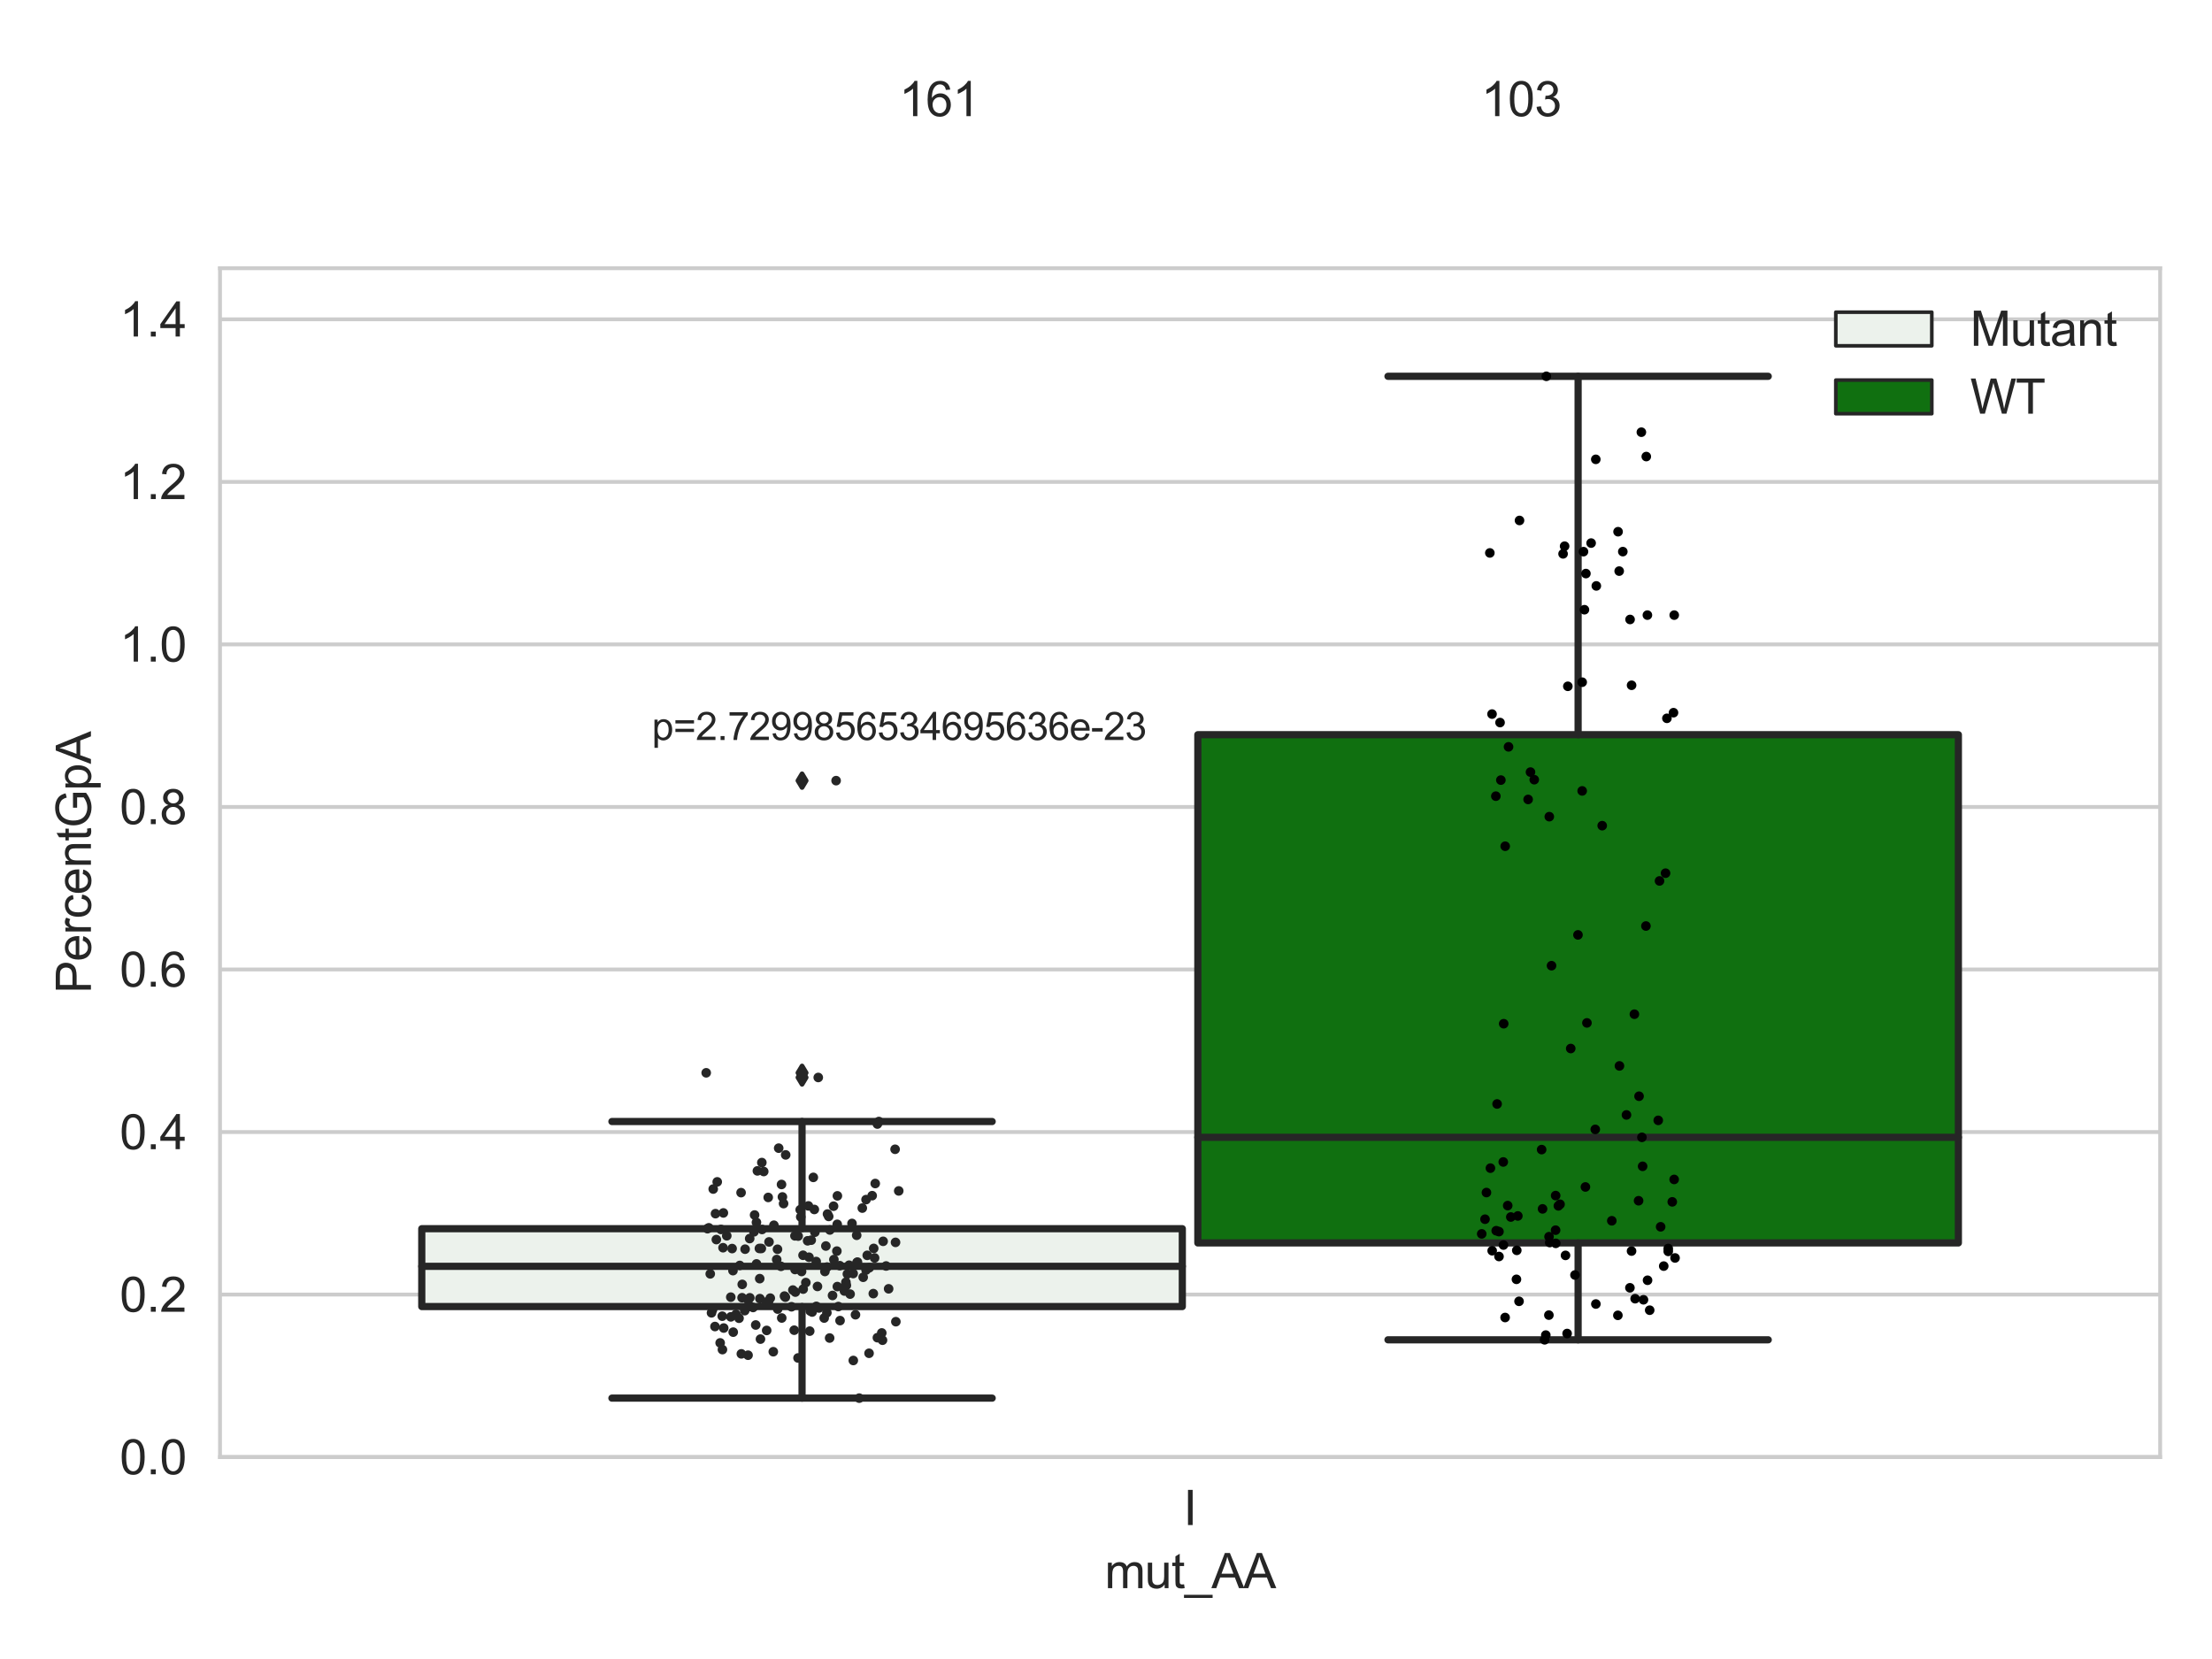 <?xml version="1.0" encoding="utf-8" standalone="no"?>
<!DOCTYPE svg PUBLIC "-//W3C//DTD SVG 1.1//EN"
  "http://www.w3.org/Graphics/SVG/1.1/DTD/svg11.dtd">
<svg xmlns:xlink="http://www.w3.org/1999/xlink" width="460.8pt" height="345.6pt" viewBox="0 0 460.8 345.6" xmlns="http://www.w3.org/2000/svg" version="1.1">
 <defs>
  <style type="text/css">*{stroke-linejoin: round; stroke-linecap: butt}</style>
 </defs>
 <g id="figure_1">
  <g id="patch_1">
   <path d="M 0 345.6 
L 460.8 345.6 
L 460.8 0 
L 0 0 
z
" style="fill: #ffffff"/>
  </g>
  <g id="axes_1">
   <g id="patch_2">
    <path d="M 45.83 303.539 
L 450 303.539 
L 450 55.877 
L 45.83 55.877 
z
" style="fill: #ffffff"/>
   </g>
   <g id="matplotlib.axis_1">
    <g id="xtick_1">
     <g id="text_1">
      <!-- I -->
      <g style="fill: #262626" transform="translate(246.526 317.697)scale(0.1 -0.1)">
       <defs>
        <path id="ArialMT-49" d="M 597 0 
L 597 4581 
L 1203 4581 
L 1203 0 
L 597 0 
z
" transform="scale(0.016)"/>
       </defs>
       <use xlink:href="#ArialMT-49"/>
      </g>
     </g>
    </g>
    <g id="text_2">
     <!-- mut_AA -->
     <g style="fill: #262626" transform="translate(230.13 330.842)scale(0.1 -0.1)">
      <defs>
       <path id="ArialMT-6d" d="M 422 0 
L 422 3319 
L 925 3319 
L 925 2853 
Q 1081 3097 1340 3245 
Q 1600 3394 1931 3394 
Q 2300 3394 2536 3241 
Q 2772 3088 2869 2813 
Q 3263 3394 3894 3394 
Q 4388 3394 4653 3120 
Q 4919 2847 4919 2278 
L 4919 0 
L 4359 0 
L 4359 2091 
Q 4359 2428 4304 2576 
Q 4250 2725 4106 2815 
Q 3963 2906 3769 2906 
Q 3419 2906 3187 2673 
Q 2956 2441 2956 1928 
L 2956 0 
L 2394 0 
L 2394 2156 
Q 2394 2531 2256 2718 
Q 2119 2906 1806 2906 
Q 1569 2906 1367 2781 
Q 1166 2656 1075 2415 
Q 984 2175 984 1722 
L 984 0 
L 422 0 
z
" transform="scale(0.016)"/>
       <path id="ArialMT-75" d="M 2597 0 
L 2597 488 
Q 2209 -75 1544 -75 
Q 1250 -75 995 37 
Q 741 150 617 320 
Q 494 491 444 738 
Q 409 903 409 1263 
L 409 3319 
L 972 3319 
L 972 1478 
Q 972 1038 1006 884 
Q 1059 663 1231 536 
Q 1403 409 1656 409 
Q 1909 409 2131 539 
Q 2353 669 2445 892 
Q 2538 1116 2538 1541 
L 2538 3319 
L 3100 3319 
L 3100 0 
L 2597 0 
z
" transform="scale(0.016)"/>
       <path id="ArialMT-74" d="M 1650 503 
L 1731 6 
Q 1494 -44 1306 -44 
Q 1000 -44 831 53 
Q 663 150 594 308 
Q 525 466 525 972 
L 525 2881 
L 113 2881 
L 113 3319 
L 525 3319 
L 525 4141 
L 1084 4478 
L 1084 3319 
L 1650 3319 
L 1650 2881 
L 1084 2881 
L 1084 941 
Q 1084 700 1114 631 
Q 1144 563 1211 522 
Q 1278 481 1403 481 
Q 1497 481 1650 503 
z
" transform="scale(0.016)"/>
       <path id="ArialMT-5f" d="M -97 -1272 
L -97 -866 
L 3631 -866 
L 3631 -1272 
L -97 -1272 
z
" transform="scale(0.016)"/>
       <path id="ArialMT-41" d="M -9 0 
L 1750 4581 
L 2403 4581 
L 4278 0 
L 3588 0 
L 3053 1388 
L 1138 1388 
L 634 0 
L -9 0 
z
M 1313 1881 
L 2866 1881 
L 2388 3150 
Q 2169 3728 2063 4100 
Q 1975 3659 1816 3225 
L 1313 1881 
z
" transform="scale(0.016)"/>
      </defs>
      <use xlink:href="#ArialMT-6d"/>
      <use xlink:href="#ArialMT-75" x="83.301"/>
      <use xlink:href="#ArialMT-74" x="138.916"/>
      <use xlink:href="#ArialMT-5f" x="166.699"/>
      <use xlink:href="#ArialMT-41" x="222.314"/>
      <use xlink:href="#ArialMT-41" x="289.014"/>
     </g>
    </g>
   </g>
   <g id="matplotlib.axis_2">
    <g id="ytick_1">
     <g id="line2d_1">
      <path d="M 45.83 303.539 
L 450 303.539 
" clip-path="url(#p3050d15da9)" style="fill: none; stroke: #cccccc; stroke-width: 0.8; stroke-linecap: round"/>
     </g>
     <g id="text_3">
      <!-- 0.0 -->
      <g style="fill: #262626" transform="translate(24.93 307.118)scale(0.1 -0.1)">
       <defs>
        <path id="ArialMT-30" d="M 266 2259 
Q 266 3072 433 3567 
Q 600 4063 929 4331 
Q 1259 4600 1759 4600 
Q 2128 4600 2406 4451 
Q 2684 4303 2865 4023 
Q 3047 3744 3150 3342 
Q 3253 2941 3253 2259 
Q 3253 1453 3087 958 
Q 2922 463 2592 192 
Q 2263 -78 1759 -78 
Q 1097 -78 719 397 
Q 266 969 266 2259 
z
M 844 2259 
Q 844 1131 1108 757 
Q 1372 384 1759 384 
Q 2147 384 2411 759 
Q 2675 1134 2675 2259 
Q 2675 3391 2411 3762 
Q 2147 4134 1753 4134 
Q 1366 4134 1134 3806 
Q 844 3388 844 2259 
z
" transform="scale(0.016)"/>
        <path id="ArialMT-2e" d="M 581 0 
L 581 641 
L 1222 641 
L 1222 0 
L 581 0 
z
" transform="scale(0.016)"/>
       </defs>
       <use xlink:href="#ArialMT-30"/>
       <use xlink:href="#ArialMT-2e" x="55.615"/>
       <use xlink:href="#ArialMT-30" x="83.398"/>
      </g>
     </g>
    </g>
    <g id="ytick_2">
     <g id="line2d_2">
      <path d="M 45.83 269.68 
L 450 269.68 
" clip-path="url(#p3050d15da9)" style="fill: none; stroke: #cccccc; stroke-width: 0.8; stroke-linecap: round"/>
     </g>
     <g id="text_4">
      <!-- 0.2 -->
      <g style="fill: #262626" transform="translate(24.93 273.259)scale(0.1 -0.1)">
       <defs>
        <path id="ArialMT-32" d="M 3222 541 
L 3222 0 
L 194 0 
Q 188 203 259 391 
Q 375 700 629 1000 
Q 884 1300 1366 1694 
Q 2113 2306 2375 2664 
Q 2638 3022 2638 3341 
Q 2638 3675 2398 3904 
Q 2159 4134 1775 4134 
Q 1369 4134 1125 3890 
Q 881 3647 878 3216 
L 300 3275 
Q 359 3922 746 4261 
Q 1134 4600 1788 4600 
Q 2447 4600 2831 4234 
Q 3216 3869 3216 3328 
Q 3216 3053 3103 2787 
Q 2991 2522 2730 2228 
Q 2469 1934 1863 1422 
Q 1356 997 1212 845 
Q 1069 694 975 541 
L 3222 541 
z
" transform="scale(0.016)"/>
       </defs>
       <use xlink:href="#ArialMT-30"/>
       <use xlink:href="#ArialMT-2e" x="55.615"/>
       <use xlink:href="#ArialMT-32" x="83.398"/>
      </g>
     </g>
    </g>
    <g id="ytick_3">
     <g id="line2d_3">
      <path d="M 45.83 235.82 
L 450 235.82 
" clip-path="url(#p3050d15da9)" style="fill: none; stroke: #cccccc; stroke-width: 0.8; stroke-linecap: round"/>
     </g>
     <g id="text_5">
      <!-- 0.4 -->
      <g style="fill: #262626" transform="translate(24.93 239.399)scale(0.1 -0.1)">
       <defs>
        <path id="ArialMT-34" d="M 2069 0 
L 2069 1097 
L 81 1097 
L 81 1613 
L 2172 4581 
L 2631 4581 
L 2631 1613 
L 3250 1613 
L 3250 1097 
L 2631 1097 
L 2631 0 
L 2069 0 
z
M 2069 1613 
L 2069 3678 
L 634 1613 
L 2069 1613 
z
" transform="scale(0.016)"/>
       </defs>
       <use xlink:href="#ArialMT-30"/>
       <use xlink:href="#ArialMT-2e" x="55.615"/>
       <use xlink:href="#ArialMT-34" x="83.398"/>
      </g>
     </g>
    </g>
    <g id="ytick_4">
     <g id="line2d_4">
      <path d="M 45.83 201.961 
L 450 201.961 
" clip-path="url(#p3050d15da9)" style="fill: none; stroke: #cccccc; stroke-width: 0.8; stroke-linecap: round"/>
     </g>
     <g id="text_6">
      <!-- 0.6 -->
      <g style="fill: #262626" transform="translate(24.93 205.54)scale(0.1 -0.1)">
       <defs>
        <path id="ArialMT-36" d="M 3184 3459 
L 2625 3416 
Q 2550 3747 2413 3897 
Q 2184 4138 1850 4138 
Q 1581 4138 1378 3988 
Q 1113 3794 959 3422 
Q 806 3050 800 2363 
Q 1003 2672 1297 2822 
Q 1591 2972 1913 2972 
Q 2475 2972 2870 2558 
Q 3266 2144 3266 1488 
Q 3266 1056 3080 686 
Q 2894 316 2569 119 
Q 2244 -78 1831 -78 
Q 1128 -78 684 439 
Q 241 956 241 2144 
Q 241 3472 731 4075 
Q 1159 4600 1884 4600 
Q 2425 4600 2770 4297 
Q 3116 3994 3184 3459 
z
M 888 1484 
Q 888 1194 1011 928 
Q 1134 663 1356 523 
Q 1578 384 1822 384 
Q 2178 384 2434 671 
Q 2691 959 2691 1453 
Q 2691 1928 2437 2201 
Q 2184 2475 1800 2475 
Q 1419 2475 1153 2201 
Q 888 1928 888 1484 
z
" transform="scale(0.016)"/>
       </defs>
       <use xlink:href="#ArialMT-30"/>
       <use xlink:href="#ArialMT-2e" x="55.615"/>
       <use xlink:href="#ArialMT-36" x="83.398"/>
      </g>
     </g>
    </g>
    <g id="ytick_5">
     <g id="line2d_5">
      <path d="M 45.83 168.102 
L 450 168.102 
" clip-path="url(#p3050d15da9)" style="fill: none; stroke: #cccccc; stroke-width: 0.8; stroke-linecap: round"/>
     </g>
     <g id="text_7">
      <!-- 0.8 -->
      <g style="fill: #262626" transform="translate(24.93 171.681)scale(0.1 -0.1)">
       <defs>
        <path id="ArialMT-38" d="M 1131 2484 
Q 781 2613 612 2850 
Q 444 3088 444 3419 
Q 444 3919 803 4259 
Q 1163 4600 1759 4600 
Q 2359 4600 2725 4251 
Q 3091 3903 3091 3403 
Q 3091 3084 2923 2848 
Q 2756 2613 2416 2484 
Q 2838 2347 3058 2040 
Q 3278 1734 3278 1309 
Q 3278 722 2862 322 
Q 2447 -78 1769 -78 
Q 1091 -78 675 323 
Q 259 725 259 1325 
Q 259 1772 486 2073 
Q 713 2375 1131 2484 
z
M 1019 3438 
Q 1019 3113 1228 2906 
Q 1438 2700 1772 2700 
Q 2097 2700 2305 2904 
Q 2513 3109 2513 3406 
Q 2513 3716 2298 3927 
Q 2084 4138 1766 4138 
Q 1444 4138 1231 3931 
Q 1019 3725 1019 3438 
z
M 838 1322 
Q 838 1081 952 856 
Q 1066 631 1291 507 
Q 1516 384 1775 384 
Q 2178 384 2440 643 
Q 2703 903 2703 1303 
Q 2703 1709 2433 1975 
Q 2163 2241 1756 2241 
Q 1359 2241 1098 1978 
Q 838 1716 838 1322 
z
" transform="scale(0.016)"/>
       </defs>
       <use xlink:href="#ArialMT-30"/>
       <use xlink:href="#ArialMT-2e" x="55.615"/>
       <use xlink:href="#ArialMT-38" x="83.398"/>
      </g>
     </g>
    </g>
    <g id="ytick_6">
     <g id="line2d_6">
      <path d="M 45.83 134.243 
L 450 134.243 
" clip-path="url(#p3050d15da9)" style="fill: none; stroke: #cccccc; stroke-width: 0.8; stroke-linecap: round"/>
     </g>
     <g id="text_8">
      <!-- 1.0 -->
      <g style="fill: #262626" transform="translate(24.93 137.822)scale(0.1 -0.1)">
       <defs>
        <path id="ArialMT-31" d="M 2384 0 
L 1822 0 
L 1822 3584 
Q 1619 3391 1289 3197 
Q 959 3003 697 2906 
L 697 3450 
Q 1169 3672 1522 3987 
Q 1875 4303 2022 4600 
L 2384 4600 
L 2384 0 
z
" transform="scale(0.016)"/>
       </defs>
       <use xlink:href="#ArialMT-31"/>
       <use xlink:href="#ArialMT-2e" x="55.615"/>
       <use xlink:href="#ArialMT-30" x="83.398"/>
      </g>
     </g>
    </g>
    <g id="ytick_7">
     <g id="line2d_7">
      <path d="M 45.83 100.384 
L 450 100.384 
" clip-path="url(#p3050d15da9)" style="fill: none; stroke: #cccccc; stroke-width: 0.8; stroke-linecap: round"/>
     </g>
     <g id="text_9">
      <!-- 1.2 -->
      <g style="fill: #262626" transform="translate(24.93 103.963)scale(0.1 -0.1)">
       <use xlink:href="#ArialMT-31"/>
       <use xlink:href="#ArialMT-2e" x="55.615"/>
       <use xlink:href="#ArialMT-32" x="83.398"/>
      </g>
     </g>
    </g>
    <g id="ytick_8">
     <g id="line2d_8">
      <path d="M 45.83 66.525 
L 450 66.525 
" clip-path="url(#p3050d15da9)" style="fill: none; stroke: #cccccc; stroke-width: 0.8; stroke-linecap: round"/>
     </g>
     <g id="text_10">
      <!-- 1.4 -->
      <g style="fill: #262626" transform="translate(24.93 70.104)scale(0.1 -0.1)">
       <use xlink:href="#ArialMT-31"/>
       <use xlink:href="#ArialMT-2e" x="55.615"/>
       <use xlink:href="#ArialMT-34" x="83.398"/>
      </g>
     </g>
    </g>
    <g id="text_11">
     <!-- PercentGpA -->
     <g style="fill: #262626" transform="translate(18.942 206.943)rotate(-90)scale(0.1 -0.1)">
      <defs>
       <path id="ArialMT-50" d="M 494 0 
L 494 4581 
L 2222 4581 
Q 2678 4581 2919 4538 
Q 3256 4481 3484 4323 
Q 3713 4166 3852 3881 
Q 3991 3597 3991 3256 
Q 3991 2672 3619 2267 
Q 3247 1863 2275 1863 
L 1100 1863 
L 1100 0 
L 494 0 
z
M 1100 2403 
L 2284 2403 
Q 2872 2403 3119 2622 
Q 3366 2841 3366 3238 
Q 3366 3525 3220 3729 
Q 3075 3934 2838 4000 
Q 2684 4041 2272 4041 
L 1100 4041 
L 1100 2403 
z
" transform="scale(0.016)"/>
       <path id="ArialMT-65" d="M 2694 1069 
L 3275 997 
Q 3138 488 2766 206 
Q 2394 -75 1816 -75 
Q 1088 -75 661 373 
Q 234 822 234 1631 
Q 234 2469 665 2931 
Q 1097 3394 1784 3394 
Q 2450 3394 2872 2941 
Q 3294 2488 3294 1666 
Q 3294 1616 3291 1516 
L 816 1516 
Q 847 969 1125 678 
Q 1403 388 1819 388 
Q 2128 388 2347 550 
Q 2566 713 2694 1069 
z
M 847 1978 
L 2700 1978 
Q 2663 2397 2488 2606 
Q 2219 2931 1791 2931 
Q 1403 2931 1139 2672 
Q 875 2413 847 1978 
z
" transform="scale(0.016)"/>
       <path id="ArialMT-72" d="M 416 0 
L 416 3319 
L 922 3319 
L 922 2816 
Q 1116 3169 1280 3281 
Q 1444 3394 1641 3394 
Q 1925 3394 2219 3213 
L 2025 2691 
Q 1819 2813 1613 2813 
Q 1428 2813 1281 2702 
Q 1134 2591 1072 2394 
Q 978 2094 978 1738 
L 978 0 
L 416 0 
z
" transform="scale(0.016)"/>
       <path id="ArialMT-63" d="M 2588 1216 
L 3141 1144 
Q 3050 572 2676 248 
Q 2303 -75 1759 -75 
Q 1078 -75 664 370 
Q 250 816 250 1647 
Q 250 2184 428 2587 
Q 606 2991 970 3192 
Q 1334 3394 1763 3394 
Q 2303 3394 2647 3120 
Q 2991 2847 3088 2344 
L 2541 2259 
Q 2463 2594 2264 2762 
Q 2066 2931 1784 2931 
Q 1359 2931 1093 2626 
Q 828 2322 828 1663 
Q 828 994 1084 691 
Q 1341 388 1753 388 
Q 2084 388 2306 591 
Q 2528 794 2588 1216 
z
" transform="scale(0.016)"/>
       <path id="ArialMT-6e" d="M 422 0 
L 422 3319 
L 928 3319 
L 928 2847 
Q 1294 3394 1984 3394 
Q 2284 3394 2536 3286 
Q 2788 3178 2913 3003 
Q 3038 2828 3088 2588 
Q 3119 2431 3119 2041 
L 3119 0 
L 2556 0 
L 2556 2019 
Q 2556 2363 2490 2533 
Q 2425 2703 2258 2804 
Q 2091 2906 1866 2906 
Q 1506 2906 1245 2678 
Q 984 2450 984 1813 
L 984 0 
L 422 0 
z
" transform="scale(0.016)"/>
       <path id="ArialMT-47" d="M 2638 1797 
L 2638 2334 
L 4578 2338 
L 4578 638 
Q 4131 281 3656 101 
Q 3181 -78 2681 -78 
Q 2006 -78 1454 211 
Q 903 500 622 1047 
Q 341 1594 341 2269 
Q 341 2938 620 3517 
Q 900 4097 1425 4378 
Q 1950 4659 2634 4659 
Q 3131 4659 3532 4498 
Q 3934 4338 4162 4050 
Q 4391 3763 4509 3300 
L 3963 3150 
Q 3859 3500 3706 3700 
Q 3553 3900 3268 4020 
Q 2984 4141 2638 4141 
Q 2222 4141 1919 4014 
Q 1616 3888 1430 3681 
Q 1244 3475 1141 3228 
Q 966 2803 966 2306 
Q 966 1694 1177 1281 
Q 1388 869 1791 669 
Q 2194 469 2647 469 
Q 3041 469 3416 620 
Q 3791 772 3984 944 
L 3984 1797 
L 2638 1797 
z
" transform="scale(0.016)"/>
       <path id="ArialMT-70" d="M 422 -1272 
L 422 3319 
L 934 3319 
L 934 2888 
Q 1116 3141 1344 3267 
Q 1572 3394 1897 3394 
Q 2322 3394 2647 3175 
Q 2972 2956 3137 2557 
Q 3303 2159 3303 1684 
Q 3303 1175 3120 767 
Q 2938 359 2589 142 
Q 2241 -75 1856 -75 
Q 1575 -75 1351 44 
Q 1128 163 984 344 
L 984 -1272 
L 422 -1272 
z
M 931 1641 
Q 931 1000 1190 694 
Q 1450 388 1819 388 
Q 2194 388 2461 705 
Q 2728 1022 2728 1688 
Q 2728 2322 2467 2637 
Q 2206 2953 1844 2953 
Q 1484 2953 1207 2617 
Q 931 2281 931 1641 
z
" transform="scale(0.016)"/>
      </defs>
      <use xlink:href="#ArialMT-50"/>
      <use xlink:href="#ArialMT-65" x="66.699"/>
      <use xlink:href="#ArialMT-72" x="122.314"/>
      <use xlink:href="#ArialMT-63" x="155.615"/>
      <use xlink:href="#ArialMT-65" x="205.615"/>
      <use xlink:href="#ArialMT-6e" x="261.23"/>
      <use xlink:href="#ArialMT-74" x="316.846"/>
      <use xlink:href="#ArialMT-47" x="344.629"/>
      <use xlink:href="#ArialMT-70" x="422.412"/>
      <use xlink:href="#ArialMT-41" x="478.027"/>
     </g>
    </g>
   </g>
   <g id="patch_3">
    <path d="M 87.864 272.181 
L 246.298 272.181 
L 246.298 255.96 
L 87.864 255.96 
L 87.864 272.181 
z
" clip-path="url(#p3050d15da9)" style="fill: #ecf2ec; stroke: #262626; stroke-width: 1.5; stroke-linejoin: miter"/>
   </g>
   <g id="patch_4">
    <path d="M 249.532 258.926 
L 407.966 258.926 
L 407.966 153.051 
L 249.532 153.051 
L 249.532 258.926 
z
" clip-path="url(#p3050d15da9)" style="fill: #107010; stroke: #262626; stroke-width: 1.5; stroke-linejoin: miter"/>
   </g>
   <g id="patch_5">
    <path d="M 247.915 303.539 
L 247.915 303.539 
L 247.915 303.539 
L 247.915 303.539 
z
" clip-path="url(#p3050d15da9)" style="fill: #ecf2ec; stroke: #262626; stroke-width: 0.75; stroke-linejoin: miter"/>
   </g>
   <g id="patch_6">
    <path d="M 247.915 303.539 
L 247.915 303.539 
L 247.915 303.539 
L 247.915 303.539 
z
" clip-path="url(#p3050d15da9)" style="fill: #107010; stroke: #262626; stroke-width: 0.75; stroke-linejoin: miter"/>
   </g>
   <g id="PathCollection_1"/>
   <g id="PathCollection_2"/>
   <g id="line2d_9">
    <path d="M 167.081 272.181 
L 167.081 291.255 
" clip-path="url(#p3050d15da9)" style="fill: none; stroke: #262626; stroke-width: 1.5; stroke-linecap: round"/>
   </g>
   <g id="line2d_10">
    <path d="M 167.081 255.96 
L 167.081 233.633 
" clip-path="url(#p3050d15da9)" style="fill: none; stroke: #262626; stroke-width: 1.5; stroke-linecap: round"/>
   </g>
   <g id="line2d_11">
    <path d="M 127.472 291.255 
L 206.69 291.255 
" clip-path="url(#p3050d15da9)" style="fill: none; stroke: #262626; stroke-width: 1.5; stroke-linecap: round"/>
   </g>
   <g id="line2d_12">
    <path d="M 127.472 233.633 
L 206.69 233.633 
" clip-path="url(#p3050d15da9)" style="fill: none; stroke: #262626; stroke-width: 1.5; stroke-linecap: round"/>
   </g>
   <g id="line2d_13">
    <defs>
     <path id="m20e706383b" d="M -0 1.414 
L 0.849 0 
L 0 -1.414 
L -0.849 -0 
z
" style="stroke: #262626; stroke-linejoin: miter"/>
    </defs>
    <g clip-path="url(#p3050d15da9)">
     <use xlink:href="#m20e706383b" x="167.081" y="223.486" style="fill: #262626; stroke: #262626; stroke-linejoin: miter"/>
     <use xlink:href="#m20e706383b" x="167.081" y="224.458" style="fill: #262626; stroke: #262626; stroke-linejoin: miter"/>
     <use xlink:href="#m20e706383b" x="167.081" y="162.623" style="fill: #262626; stroke: #262626; stroke-linejoin: miter"/>
    </g>
   </g>
   <g id="line2d_14">
    <path d="M 328.749 258.926 
L 328.749 279.105 
" clip-path="url(#p3050d15da9)" style="fill: none; stroke: #262626; stroke-width: 1.5; stroke-linecap: round"/>
   </g>
   <g id="line2d_15">
    <path d="M 328.749 153.051 
L 328.749 78.391 
" clip-path="url(#p3050d15da9)" style="fill: none; stroke: #262626; stroke-width: 1.5; stroke-linecap: round"/>
   </g>
   <g id="line2d_16">
    <path d="M 289.14 279.105 
L 368.358 279.105 
" clip-path="url(#p3050d15da9)" style="fill: none; stroke: #262626; stroke-width: 1.5; stroke-linecap: round"/>
   </g>
   <g id="line2d_17">
    <path d="M 289.14 78.391 
L 368.358 78.391 
" clip-path="url(#p3050d15da9)" style="fill: none; stroke: #262626; stroke-width: 1.5; stroke-linecap: round"/>
   </g>
   <g id="line2d_18"/>
   <g id="line2d_19">
    <path d="M 87.864 263.801 
L 246.298 263.801 
" clip-path="url(#p3050d15da9)" style="fill: none; stroke: #262626; stroke-width: 1.5; stroke-linecap: round"/>
   </g>
   <g id="line2d_20">
    <path d="M 249.532 236.927 
L 407.966 236.927 
" clip-path="url(#p3050d15da9)" style="fill: none; stroke: #262626; stroke-width: 1.5; stroke-linecap: round"/>
   </g>
   <g id="patch_7">
    <path d="M 45.83 303.539 
L 45.83 55.877 
" style="fill: none; stroke: #cccccc; stroke-width: 0.8; stroke-linejoin: miter; stroke-linecap: square"/>
   </g>
   <g id="patch_8">
    <path d="M 450 303.539 
L 450 55.877 
" style="fill: none; stroke: #cccccc; stroke-width: 0.8; stroke-linejoin: miter; stroke-linecap: square"/>
   </g>
   <g id="patch_9">
    <path d="M 45.83 303.539 
L 450 303.539 
" style="fill: none; stroke: #cccccc; stroke-width: 0.8; stroke-linejoin: miter; stroke-linecap: square"/>
   </g>
   <g id="patch_10">
    <path d="M 45.83 55.877 
L 450 55.877 
" style="fill: none; stroke: #cccccc; stroke-width: 0.8; stroke-linejoin: miter; stroke-linecap: square"/>
   </g>
   <g id="PathCollection_3">
    <defs>
     <path id="C0_0_40357781dd" d="M 0 1 
C 0.265 1 0.52 0.895 0.707 0.707 
C 0.895 0.52 1 0.265 1 -0 
C 1 -0.265 0.895 -0.52 0.707 -0.707 
C 0.52 -0.895 0.265 -1 0 -1 
C -0.265 -1 -0.52 -0.895 -0.707 -0.707 
C -0.895 -0.52 -1 -0.265 -1 0 
C -1 0.265 -0.895 0.52 -0.707 0.707 
C -0.52 0.895 -0.265 1 0 1 
z
"/>
    </defs>
    <g clip-path="url(#p3050d15da9)">
     <use xlink:href="#C0_0_40357781dd" x="186.465" y="239.415" style="fill: #262626"/>
    </g>
    <g clip-path="url(#p3050d15da9)">
     <use xlink:href="#C0_0_40357781dd" x="182.195" y="262.053" style="fill: #262626"/>
    </g>
    <g clip-path="url(#p3050d15da9)">
     <use xlink:href="#C0_0_40357781dd" x="166.697" y="252.01" style="fill: #262626"/>
    </g>
    <g clip-path="url(#p3050d15da9)">
     <use xlink:href="#C0_0_40357781dd" x="150.692" y="252.674" style="fill: #262626"/>
    </g>
    <g clip-path="url(#p3050d15da9)">
     <use xlink:href="#C0_0_40357781dd" x="161.801" y="262.385" style="fill: #262626"/>
    </g>
    <g clip-path="url(#p3050d15da9)">
     <use xlink:href="#C0_0_40357781dd" x="169.643" y="251.954" style="fill: #262626"/>
    </g>
    <g clip-path="url(#p3050d15da9)">
     <use xlink:href="#C0_0_40357781dd" x="178.518" y="263.014" style="fill: #262626"/>
    </g>
    <g clip-path="url(#p3050d15da9)">
     <use xlink:href="#C0_0_40357781dd" x="180.661" y="261.508" style="fill: #262626"/>
    </g>
    <g clip-path="url(#p3050d15da9)">
     <use xlink:href="#C0_0_40357781dd" x="159.712" y="277.152" style="fill: #262626"/>
    </g>
    <g clip-path="url(#p3050d15da9)">
     <use xlink:href="#C0_0_40357781dd" x="152.241" y="274.325" style="fill: #262626"/>
    </g>
    <g clip-path="url(#p3050d15da9)">
     <use xlink:href="#C0_0_40357781dd" x="161.968" y="260.241" style="fill: #262626"/>
    </g>
    <g clip-path="url(#p3050d15da9)">
     <use xlink:href="#C0_0_40357781dd" x="163.605" y="270.223" style="fill: #262626"/>
    </g>
    <g clip-path="url(#p3050d15da9)">
     <use xlink:href="#C0_0_40357781dd" x="180.415" y="249.902" style="fill: #262626"/>
    </g>
    <g clip-path="url(#p3050d15da9)">
     <use xlink:href="#C0_0_40357781dd" x="183.844" y="279.19" style="fill: #262626"/>
    </g>
    <g clip-path="url(#p3050d15da9)">
     <use xlink:href="#C0_0_40357781dd" x="170.06" y="272.14" style="fill: #262626"/>
    </g>
    <g clip-path="url(#p3050d15da9)">
     <use xlink:href="#C0_0_40357781dd" x="174.444" y="249.119" style="fill: #262626"/>
    </g>
    <g clip-path="url(#p3050d15da9)">
     <use xlink:href="#C0_0_40357781dd" x="174.641" y="272.181" style="fill: #262626"/>
    </g>
    <g clip-path="url(#p3050d15da9)">
     <use xlink:href="#C0_0_40357781dd" x="153.324" y="273.8" style="fill: #262626"/>
    </g>
    <g clip-path="url(#p3050d15da9)">
     <use xlink:href="#C0_0_40357781dd" x="163.42" y="269.997" style="fill: #262626"/>
    </g>
    <g clip-path="url(#p3050d15da9)">
     <use xlink:href="#C0_0_40357781dd" x="184.587" y="263.728" style="fill: #262626"/>
    </g>
    <g clip-path="url(#p3050d15da9)">
     <use xlink:href="#C0_0_40357781dd" x="168.241" y="258.482" style="fill: #262626"/>
    </g>
    <g clip-path="url(#p3050d15da9)">
     <use xlink:href="#C0_0_40357781dd" x="160.2" y="258.713" style="fill: #262626"/>
    </g>
    <g clip-path="url(#p3050d15da9)">
     <use xlink:href="#C0_0_40357781dd" x="158.753" y="256.117" style="fill: #262626"/>
    </g>
    <g clip-path="url(#p3050d15da9)">
     <use xlink:href="#C0_0_40357781dd" x="174.936" y="263.66" style="fill: #262626"/>
    </g>
    <g clip-path="url(#p3050d15da9)">
     <use xlink:href="#C0_0_40357781dd" x="150.621" y="259.923" style="fill: #262626"/>
    </g>
    <g clip-path="url(#p3050d15da9)">
     <use xlink:href="#C0_0_40357781dd" x="148.577" y="247.699" style="fill: #262626"/>
    </g>
    <g clip-path="url(#p3050d15da9)">
     <use xlink:href="#C0_0_40357781dd" x="157.78" y="243.915" style="fill: #262626"/>
    </g>
    <g clip-path="url(#p3050d15da9)">
     <use xlink:href="#C0_0_40357781dd" x="147.114" y="223.486" style="fill: #262626"/>
    </g>
    <g clip-path="url(#p3050d15da9)">
     <use xlink:href="#C0_0_40357781dd" x="174.336" y="260.628" style="fill: #262626"/>
    </g>
    <g clip-path="url(#p3050d15da9)">
     <use xlink:href="#C0_0_40357781dd" x="166.982" y="264.876" style="fill: #262626"/>
    </g>
    <g clip-path="url(#p3050d15da9)">
     <use xlink:href="#C0_0_40357781dd" x="162.994" y="249.343" style="fill: #262626"/>
    </g>
    <g clip-path="url(#p3050d15da9)">
     <use xlink:href="#C0_0_40357781dd" x="149.049" y="252.827" style="fill: #262626"/>
    </g>
    <g clip-path="url(#p3050d15da9)">
     <use xlink:href="#C0_0_40357781dd" x="181.091" y="264.095" style="fill: #262626"/>
    </g>
    <g clip-path="url(#p3050d15da9)">
     <use xlink:href="#C0_0_40357781dd" x="169.757" y="256.687" style="fill: #262626"/>
    </g>
    <g clip-path="url(#p3050d15da9)">
     <use xlink:href="#C0_0_40357781dd" x="182.777" y="278.663" style="fill: #262626"/>
    </g>
    <g clip-path="url(#p3050d15da9)">
     <use xlink:href="#C0_0_40357781dd" x="157.062" y="256.615" style="fill: #262626"/>
    </g>
    <g clip-path="url(#p3050d15da9)">
     <use xlink:href="#C0_0_40357781dd" x="168.68" y="277.3" style="fill: #262626"/>
    </g>
    <g clip-path="url(#p3050d15da9)">
     <use xlink:href="#C0_0_40357781dd" x="165.448" y="277.103" style="fill: #262626"/>
    </g>
    <g clip-path="url(#p3050d15da9)">
     <use xlink:href="#C0_0_40357781dd" x="170.294" y="267.99" style="fill: #262626"/>
    </g>
    <g clip-path="url(#p3050d15da9)">
     <use xlink:href="#C0_0_40357781dd" x="150.497" y="281.146" style="fill: #262626"/>
    </g>
    <g clip-path="url(#p3050d15da9)">
     <use xlink:href="#C0_0_40357781dd" x="154.107" y="263.616" style="fill: #262626"/>
    </g>
    <g clip-path="url(#p3050d15da9)">
     <use xlink:href="#C0_0_40357781dd" x="150.022" y="279.749" style="fill: #262626"/>
    </g>
    <g clip-path="url(#p3050d15da9)">
     <use xlink:href="#C0_0_40357781dd" x="174.999" y="275.103" style="fill: #262626"/>
    </g>
    <g clip-path="url(#p3050d15da9)">
     <use xlink:href="#C0_0_40357781dd" x="169.182" y="273.318" style="fill: #262626"/>
    </g>
    <g clip-path="url(#p3050d15da9)">
     <use xlink:href="#C0_0_40357781dd" x="149.23" y="258.227" style="fill: #262626"/>
    </g>
    <g clip-path="url(#p3050d15da9)">
     <use xlink:href="#C0_0_40357781dd" x="178.631" y="262.923" style="fill: #262626"/>
    </g>
    <g clip-path="url(#p3050d15da9)">
     <use xlink:href="#C0_0_40357781dd" x="183.085" y="233.633" style="fill: #262626"/>
    </g>
    <g clip-path="url(#p3050d15da9)">
     <use xlink:href="#C0_0_40357781dd" x="172.296" y="263.951" style="fill: #262626"/>
    </g>
    <g clip-path="url(#p3050d15da9)">
     <use xlink:href="#C0_0_40357781dd" x="150.457" y="274.182" style="fill: #262626"/>
    </g>
    <g clip-path="url(#p3050d15da9)">
     <use xlink:href="#C0_0_40357781dd" x="161.091" y="281.588" style="fill: #262626"/>
    </g>
    <g clip-path="url(#p3050d15da9)">
     <use xlink:href="#C0_0_40357781dd" x="155.833" y="282.313" style="fill: #262626"/>
    </g>
    <g clip-path="url(#p3050d15da9)">
     <use xlink:href="#C0_0_40357781dd" x="156.268" y="272.161" style="fill: #262626"/>
    </g>
    <g clip-path="url(#p3050d15da9)">
     <use xlink:href="#C0_0_40357781dd" x="162.006" y="272.704" style="fill: #262626"/>
    </g>
    <g clip-path="url(#p3050d15da9)">
     <use xlink:href="#C0_0_40357781dd" x="167.317" y="268.543" style="fill: #262626"/>
    </g>
    <g clip-path="url(#p3050d15da9)">
     <use xlink:href="#C0_0_40357781dd" x="156.201" y="270.351" style="fill: #262626"/>
    </g>
    <g clip-path="url(#p3050d15da9)">
     <use xlink:href="#C0_0_40357781dd" x="179.818" y="266.078" style="fill: #262626"/>
    </g>
    <g clip-path="url(#p3050d15da9)">
     <use xlink:href="#C0_0_40357781dd" x="177.759" y="283.414" style="fill: #262626"/>
    </g>
    <g clip-path="url(#p3050d15da9)">
     <use xlink:href="#C0_0_40357781dd" x="154.621" y="267.562" style="fill: #262626"/>
    </g>
    <g clip-path="url(#p3050d15da9)">
     <use xlink:href="#C0_0_40357781dd" x="152.692" y="264.699" style="fill: #262626"/>
    </g>
    <g clip-path="url(#p3050d15da9)">
     <use xlink:href="#C0_0_40357781dd" x="157.579" y="254.645" style="fill: #262626"/>
    </g>
    <g clip-path="url(#p3050d15da9)">
     <use xlink:href="#C0_0_40357781dd" x="165.602" y="257.451" style="fill: #262626"/>
    </g>
    <g clip-path="url(#p3050d15da9)">
     <use xlink:href="#C0_0_40357781dd" x="186.625" y="275.332" style="fill: #262626"/>
    </g>
    <g clip-path="url(#p3050d15da9)">
     <use xlink:href="#C0_0_40357781dd" x="179.633" y="251.666" style="fill: #262626"/>
    </g>
    <g clip-path="url(#p3050d15da9)">
     <use xlink:href="#C0_0_40357781dd" x="147.382" y="255.96" style="fill: #262626"/>
    </g>
    <g clip-path="url(#p3050d15da9)">
     <use xlink:href="#C0_0_40357781dd" x="181.04" y="281.911" style="fill: #262626"/>
    </g>
    <g clip-path="url(#p3050d15da9)">
     <use xlink:href="#C0_0_40357781dd" x="173.433" y="269.868" style="fill: #262626"/>
    </g>
    <g clip-path="url(#p3050d15da9)">
     <use xlink:href="#C0_0_40357781dd" x="168.78" y="273.093" style="fill: #262626"/>
    </g>
    <g clip-path="url(#p3050d15da9)">
     <use xlink:href="#C0_0_40357781dd" x="180.418" y="264.576" style="fill: #262626"/>
    </g>
    <g clip-path="url(#p3050d15da9)">
     <use xlink:href="#C0_0_40357781dd" x="171.693" y="274.572" style="fill: #262626"/>
    </g>
    <g clip-path="url(#p3050d15da9)">
     <use xlink:href="#C0_0_40357781dd" x="163.675" y="240.586" style="fill: #262626"/>
    </g>
    <g clip-path="url(#p3050d15da9)">
     <use xlink:href="#C0_0_40357781dd" x="154.436" y="282.033" style="fill: #262626"/>
    </g>
    <g clip-path="url(#p3050d15da9)">
     <use xlink:href="#C0_0_40357781dd" x="163.233" y="250.731" style="fill: #262626"/>
    </g>
    <g clip-path="url(#p3050d15da9)">
     <use xlink:href="#C0_0_40357781dd" x="183.974" y="258.588" style="fill: #262626"/>
    </g>
    <g clip-path="url(#p3050d15da9)">
     <use xlink:href="#C0_0_40357781dd" x="182.327" y="246.548" style="fill: #262626"/>
    </g>
    <g clip-path="url(#p3050d15da9)">
     <use xlink:href="#C0_0_40357781dd" x="160.462" y="270.424" style="fill: #262626"/>
    </g>
    <g clip-path="url(#p3050d15da9)">
     <use xlink:href="#C0_0_40357781dd" x="175.91" y="268.943" style="fill: #262626"/>
    </g>
    <g clip-path="url(#p3050d15da9)">
     <use xlink:href="#C0_0_40357781dd" x="152.236" y="270.219" style="fill: #262626"/>
    </g>
    <g clip-path="url(#p3050d15da9)">
     <use xlink:href="#C0_0_40357781dd" x="147.958" y="265.37" style="fill: #262626"/>
    </g>
    <g clip-path="url(#p3050d15da9)">
     <use xlink:href="#C0_0_40357781dd" x="148.442" y="272.816" style="fill: #262626"/>
    </g>
    <g clip-path="url(#p3050d15da9)">
     <use xlink:href="#C0_0_40357781dd" x="159.1" y="244.047" style="fill: #262626"/>
    </g>
    <g clip-path="url(#p3050d15da9)">
     <use xlink:href="#C0_0_40357781dd" x="165.693" y="269.165" style="fill: #262626"/>
    </g>
    <g clip-path="url(#p3050d15da9)">
     <use xlink:href="#C0_0_40357781dd" x="152.744" y="277.511" style="fill: #262626"/>
    </g>
    <g clip-path="url(#p3050d15da9)">
     <use xlink:href="#C0_0_40357781dd" x="183.688" y="277.676" style="fill: #262626"/>
    </g>
    <g clip-path="url(#p3050d15da9)">
     <use xlink:href="#C0_0_40357781dd" x="168.53" y="261.903" style="fill: #262626"/>
    </g>
    <g clip-path="url(#p3050d15da9)">
     <use xlink:href="#C0_0_40357781dd" x="157.195" y="253.108" style="fill: #262626"/>
    </g>
    <g clip-path="url(#p3050d15da9)">
     <use xlink:href="#C0_0_40357781dd" x="162.805" y="246.748" style="fill: #262626"/>
    </g>
    <g clip-path="url(#p3050d15da9)">
     <use xlink:href="#C0_0_40357781dd" x="172.382" y="252.906" style="fill: #262626"/>
    </g>
    <g clip-path="url(#p3050d15da9)">
     <use xlink:href="#C0_0_40357781dd" x="182.01" y="260.067" style="fill: #262626"/>
    </g>
    <g clip-path="url(#p3050d15da9)">
     <use xlink:href="#C0_0_40357781dd" x="154.38" y="248.448" style="fill: #262626"/>
    </g>
    <g clip-path="url(#p3050d15da9)">
     <use xlink:href="#C0_0_40357781dd" x="166.243" y="282.887" style="fill: #262626"/>
    </g>
    <g clip-path="url(#p3050d15da9)">
     <use xlink:href="#C0_0_40357781dd" x="173.714" y="262.392" style="fill: #262626"/>
    </g>
    <g clip-path="url(#p3050d15da9)">
     <use xlink:href="#C0_0_40357781dd" x="178.461" y="257.33" style="fill: #262626"/>
    </g>
    <g clip-path="url(#p3050d15da9)">
     <use xlink:href="#C0_0_40357781dd" x="181.691" y="249.08" style="fill: #262626"/>
    </g>
    <g clip-path="url(#p3050d15da9)">
     <use xlink:href="#C0_0_40357781dd" x="177.095" y="269.584" style="fill: #262626"/>
    </g>
    <g clip-path="url(#p3050d15da9)">
     <use xlink:href="#C0_0_40357781dd" x="175.882" y="268.132" style="fill: #262626"/>
    </g>
    <g clip-path="url(#p3050d15da9)">
     <use xlink:href="#C0_0_40357781dd" x="158.6" y="260.08" style="fill: #262626"/>
    </g>
    <g clip-path="url(#p3050d15da9)">
     <use xlink:href="#C0_0_40357781dd" x="167.872" y="267.183" style="fill: #262626"/>
    </g>
    <g clip-path="url(#p3050d15da9)">
     <use xlink:href="#C0_0_40357781dd" x="155.849" y="270.81" style="fill: #262626"/>
    </g>
    <g clip-path="url(#p3050d15da9)">
     <use xlink:href="#C0_0_40357781dd" x="157.434" y="276.02" style="fill: #262626"/>
    </g>
    <g clip-path="url(#p3050d15da9)">
     <use xlink:href="#C0_0_40357781dd" x="187.223" y="248.089" style="fill: #262626"/>
    </g>
    <g clip-path="url(#p3050d15da9)">
     <use xlink:href="#C0_0_40357781dd" x="173.645" y="251.273" style="fill: #262626"/>
    </g>
    <g clip-path="url(#p3050d15da9)">
     <use xlink:href="#C0_0_40357781dd" x="170.029" y="262.8" style="fill: #262626"/>
    </g>
    <g clip-path="url(#p3050d15da9)">
     <use xlink:href="#C0_0_40357781dd" x="162.216" y="239.182" style="fill: #262626"/>
    </g>
    <g clip-path="url(#p3050d15da9)">
     <use xlink:href="#C0_0_40357781dd" x="158.302" y="270.528" style="fill: #262626"/>
    </g>
    <g clip-path="url(#p3050d15da9)">
     <use xlink:href="#C0_0_40357781dd" x="162.688" y="263.801" style="fill: #262626"/>
    </g>
    <g clip-path="url(#p3050d15da9)">
     <use xlink:href="#C0_0_40357781dd" x="147.661" y="255.776" style="fill: #262626"/>
    </g>
    <g clip-path="url(#p3050d15da9)">
     <use xlink:href="#C0_0_40357781dd" x="185.118" y="268.482" style="fill: #262626"/>
    </g>
    <g clip-path="url(#p3050d15da9)">
     <use xlink:href="#C0_0_40357781dd" x="172.043" y="259.567" style="fill: #262626"/>
    </g>
    <g clip-path="url(#p3050d15da9)">
     <use xlink:href="#C0_0_40357781dd" x="152.511" y="260.098" style="fill: #262626"/>
    </g>
    <g clip-path="url(#p3050d15da9)">
     <use xlink:href="#C0_0_40357781dd" x="148.219" y="273.486" style="fill: #262626"/>
    </g>
    <g clip-path="url(#p3050d15da9)">
     <use xlink:href="#C0_0_40357781dd" x="177.487" y="254.864" style="fill: #262626"/>
    </g>
    <g clip-path="url(#p3050d15da9)">
     <use xlink:href="#C0_0_40357781dd" x="158.265" y="266.365" style="fill: #262626"/>
    </g>
    <g clip-path="url(#p3050d15da9)">
     <use xlink:href="#C0_0_40357781dd" x="161.219" y="255.236" style="fill: #262626"/>
    </g>
    <g clip-path="url(#p3050d15da9)">
     <use xlink:href="#C0_0_40357781dd" x="170.459" y="224.458" style="fill: #262626"/>
    </g>
    <g clip-path="url(#p3050d15da9)">
     <use xlink:href="#C0_0_40357781dd" x="182.777" y="234.158" style="fill: #262626"/>
    </g>
    <g clip-path="url(#p3050d15da9)">
     <use xlink:href="#C0_0_40357781dd" x="151.399" y="257.435" style="fill: #262626"/>
    </g>
    <g clip-path="url(#p3050d15da9)">
     <use xlink:href="#C0_0_40357781dd" x="174.435" y="268.016" style="fill: #262626"/>
    </g>
    <g clip-path="url(#p3050d15da9)">
     <use xlink:href="#C0_0_40357781dd" x="166.274" y="257.503" style="fill: #262626"/>
    </g>
    <g clip-path="url(#p3050d15da9)">
     <use xlink:href="#C0_0_40357781dd" x="156.174" y="258.014" style="fill: #262626"/>
    </g>
    <g clip-path="url(#p3050d15da9)">
     <use xlink:href="#C0_0_40357781dd" x="176.315" y="267.768" style="fill: #262626"/>
    </g>
    <g clip-path="url(#p3050d15da9)">
     <use xlink:href="#C0_0_40357781dd" x="172.828" y="278.736" style="fill: #262626"/>
    </g>
    <g clip-path="url(#p3050d15da9)">
     <use xlink:href="#C0_0_40357781dd" x="156.878" y="272.371" style="fill: #262626"/>
    </g>
    <g clip-path="url(#p3050d15da9)">
     <use xlink:href="#C0_0_40357781dd" x="176.525" y="265.39" style="fill: #262626"/>
    </g>
    <g clip-path="url(#p3050d15da9)">
     <use xlink:href="#C0_0_40357781dd" x="178.212" y="273.885" style="fill: #262626"/>
    </g>
    <g clip-path="url(#p3050d15da9)">
     <use xlink:href="#C0_0_40357781dd" x="165.168" y="268.741" style="fill: #262626"/>
    </g>
    <g clip-path="url(#p3050d15da9)">
     <use xlink:href="#C0_0_40357781dd" x="186.555" y="258.807" style="fill: #262626"/>
    </g>
    <g clip-path="url(#p3050d15da9)">
     <use xlink:href="#C0_0_40357781dd" x="174.412" y="255.049" style="fill: #262626"/>
    </g>
    <g clip-path="url(#p3050d15da9)">
     <use xlink:href="#C0_0_40357781dd" x="158.704" y="242.182" style="fill: #262626"/>
    </g>
    <g clip-path="url(#p3050d15da9)">
     <use xlink:href="#C0_0_40357781dd" x="177.731" y="265.302" style="fill: #262626"/>
    </g>
    <g clip-path="url(#p3050d15da9)">
     <use xlink:href="#C0_0_40357781dd" x="181.926" y="269.484" style="fill: #262626"/>
    </g>
    <g clip-path="url(#p3050d15da9)">
     <use xlink:href="#C0_0_40357781dd" x="150.19" y="256.111" style="fill: #262626"/>
    </g>
    <g clip-path="url(#p3050d15da9)">
     <use xlink:href="#C0_0_40357781dd" x="165.624" y="264.466" style="fill: #262626"/>
    </g>
    <g clip-path="url(#p3050d15da9)">
     <use xlink:href="#C0_0_40357781dd" x="159.643" y="271.242" style="fill: #262626"/>
    </g>
    <g clip-path="url(#p3050d15da9)">
     <use xlink:href="#C0_0_40357781dd" x="150.764" y="276.654" style="fill: #262626"/>
    </g>
    <g clip-path="url(#p3050d15da9)">
     <use xlink:href="#C0_0_40357781dd" x="168.993" y="258.351" style="fill: #262626"/>
    </g>
    <g clip-path="url(#p3050d15da9)">
     <use xlink:href="#C0_0_40357781dd" x="178.993" y="291.255" style="fill: #262626"/>
    </g>
    <g clip-path="url(#p3050d15da9)">
     <use xlink:href="#C0_0_40357781dd" x="176.215" y="267.112" style="fill: #262626"/>
    </g>
    <g clip-path="url(#p3050d15da9)">
     <use xlink:href="#C0_0_40357781dd" x="166.812" y="253.51" style="fill: #262626"/>
    </g>
    <g clip-path="url(#p3050d15da9)">
     <use xlink:href="#C0_0_40357781dd" x="160.034" y="249.447" style="fill: #262626"/>
    </g>
    <g clip-path="url(#p3050d15da9)">
     <use xlink:href="#C0_0_40357781dd" x="171.845" y="264.874" style="fill: #262626"/>
    </g>
    <g clip-path="url(#p3050d15da9)">
     <use xlink:href="#C0_0_40357781dd" x="157.595" y="263.294" style="fill: #262626"/>
    </g>
    <g clip-path="url(#p3050d15da9)">
     <use xlink:href="#C0_0_40357781dd" x="172.634" y="253.405" style="fill: #262626"/>
    </g>
    <g clip-path="url(#p3050d15da9)">
     <use xlink:href="#C0_0_40357781dd" x="153.956" y="274.613" style="fill: #262626"/>
    </g>
    <g clip-path="url(#p3050d15da9)">
     <use xlink:href="#C0_0_40357781dd" x="172.875" y="256.227" style="fill: #262626"/>
    </g>
    <g clip-path="url(#p3050d15da9)">
     <use xlink:href="#C0_0_40357781dd" x="160.071" y="271.295" style="fill: #262626"/>
    </g>
    <g clip-path="url(#p3050d15da9)">
     <use xlink:href="#C0_0_40357781dd" x="169.43" y="245.27" style="fill: #262626"/>
    </g>
    <g clip-path="url(#p3050d15da9)">
     <use xlink:href="#C0_0_40357781dd" x="154.587" y="270.339" style="fill: #262626"/>
    </g>
    <g clip-path="url(#p3050d15da9)">
     <use xlink:href="#C0_0_40357781dd" x="168.405" y="251.212" style="fill: #262626"/>
    </g>
    <g clip-path="url(#p3050d15da9)">
     <use xlink:href="#C0_0_40357781dd" x="158.419" y="278.96" style="fill: #262626"/>
    </g>
    <g clip-path="url(#p3050d15da9)">
     <use xlink:href="#C0_0_40357781dd" x="172.252" y="273.469" style="fill: #262626"/>
    </g>
    <g clip-path="url(#p3050d15da9)">
     <use xlink:href="#C0_0_40357781dd" x="162.85" y="274.562" style="fill: #262626"/>
    </g>
    <g clip-path="url(#p3050d15da9)">
     <use xlink:href="#C0_0_40357781dd" x="176.882" y="263.567" style="fill: #262626"/>
    </g>
    <g clip-path="url(#p3050d15da9)">
     <use xlink:href="#C0_0_40357781dd" x="167.29" y="261.493" style="fill: #262626"/>
    </g>
    <g clip-path="url(#p3050d15da9)">
     <use xlink:href="#C0_0_40357781dd" x="158.194" y="260.075" style="fill: #262626"/>
    </g>
    <g clip-path="url(#p3050d15da9)">
     <use xlink:href="#C0_0_40357781dd" x="170.604" y="272.475" style="fill: #262626"/>
    </g>
    <g clip-path="url(#p3050d15da9)">
     <use xlink:href="#C0_0_40357781dd" x="174.176" y="162.623" style="fill: #262626"/>
    </g>
    <g clip-path="url(#p3050d15da9)">
     <use xlink:href="#C0_0_40357781dd" x="155.218" y="260.227" style="fill: #262626"/>
    </g>
    <g clip-path="url(#p3050d15da9)">
     <use xlink:href="#C0_0_40357781dd" x="155.142" y="273.034" style="fill: #262626"/>
    </g>
    <g clip-path="url(#p3050d15da9)">
     <use xlink:href="#C0_0_40357781dd" x="164.887" y="272.224" style="fill: #262626"/>
    </g>
    <g clip-path="url(#p3050d15da9)">
     <use xlink:href="#C0_0_40357781dd" x="149.413" y="246.205" style="fill: #262626"/>
    </g>
    <g clip-path="url(#p3050d15da9)">
     <use xlink:href="#C0_0_40357781dd" x="148.942" y="276.339" style="fill: #262626"/>
    </g>
   </g>
   <g id="PathCollection_4">
    <defs>
     <path id="C1_0_f71fd94925" d="M 0 1 
C 0.265 1 0.52 0.895 0.707 0.707 
C 0.895 0.52 1 0.265 1 -0 
C 1 -0.265 0.895 -0.52 0.707 -0.707 
C 0.52 -0.895 0.265 -1 0 -1 
C -0.265 -1 -0.52 -0.895 -0.707 -0.707 
C -0.895 -0.52 -1 -0.265 -1 0 
C -1 0.265 -0.895 0.52 -0.707 0.707 
C -0.52 0.895 -0.265 1 0 1 
z
"/>
    </defs>
    <g clip-path="url(#p3050d15da9)">
     <use xlink:href="#C1_0_f71fd94925" x="337.033" y="274.008"/>
    </g>
    <g clip-path="url(#p3050d15da9)">
     <use xlink:href="#C1_0_f71fd94925" x="316.193" y="253.303"/>
    </g>
    <g clip-path="url(#p3050d15da9)">
     <use xlink:href="#C1_0_f71fd94925" x="311.612" y="165.856"/>
    </g>
    <g clip-path="url(#p3050d15da9)">
     <use xlink:href="#C1_0_f71fd94925" x="330.068" y="127.016"/>
    </g>
    <g clip-path="url(#p3050d15da9)">
     <use xlink:href="#C1_0_f71fd94925" x="342.368" y="270.765"/>
    </g>
    <g clip-path="url(#p3050d15da9)">
     <use xlink:href="#C1_0_f71fd94925" x="332.542" y="122.057"/>
    </g>
    <g clip-path="url(#p3050d15da9)">
     <use xlink:href="#C1_0_f71fd94925" x="338.062" y="114.912"/>
    </g>
    <g clip-path="url(#p3050d15da9)">
     <use xlink:href="#C1_0_f71fd94925" x="322.748" y="170.125"/>
    </g>
    <g clip-path="url(#p3050d15da9)">
     <use xlink:href="#C1_0_f71fd94925" x="339.574" y="129.047"/>
    </g>
    <g clip-path="url(#p3050d15da9)">
     <use xlink:href="#C1_0_f71fd94925" x="348.944" y="262.054"/>
    </g>
    <g clip-path="url(#p3050d15da9)">
     <use xlink:href="#C1_0_f71fd94925" x="330.373" y="119.484"/>
    </g>
    <g clip-path="url(#p3050d15da9)">
     <use xlink:href="#C1_0_f71fd94925" x="322.018" y="278.122"/>
    </g>
    <g clip-path="url(#p3050d15da9)">
     <use xlink:href="#C1_0_f71fd94925" x="318.337" y="166.536"/>
    </g>
    <g clip-path="url(#p3050d15da9)">
     <use xlink:href="#C1_0_f71fd94925" x="310.481" y="243.346"/>
    </g>
    <g clip-path="url(#p3050d15da9)">
     <use xlink:href="#C1_0_f71fd94925" x="316.54" y="108.421"/>
    </g>
    <g clip-path="url(#p3050d15da9)">
     <use xlink:href="#C1_0_f71fd94925" x="319.613" y="162.423"/>
    </g>
    <g clip-path="url(#p3050d15da9)">
     <use xlink:href="#C1_0_f71fd94925" x="337.306" y="118.97"/>
    </g>
    <g clip-path="url(#p3050d15da9)">
     <use xlink:href="#C1_0_f71fd94925" x="322.133" y="78.391"/>
    </g>
    <g clip-path="url(#p3050d15da9)">
     <use xlink:href="#C1_0_f71fd94925" x="345.442" y="233.392"/>
    </g>
    <g clip-path="url(#p3050d15da9)">
     <use xlink:href="#C1_0_f71fd94925" x="348.62" y="148.466"/>
    </g>
    <g clip-path="url(#p3050d15da9)">
     <use xlink:href="#C1_0_f71fd94925" x="339.882" y="260.617"/>
    </g>
    <g clip-path="url(#p3050d15da9)">
     <use xlink:href="#C1_0_f71fd94925" x="341.928" y="90.034"/>
    </g>
    <g clip-path="url(#p3050d15da9)">
     <use xlink:href="#C1_0_f71fd94925" x="337.073" y="110.765"/>
    </g>
    <g clip-path="url(#p3050d15da9)">
     <use xlink:href="#C1_0_f71fd94925" x="346.586" y="263.752"/>
    </g>
    <g clip-path="url(#p3050d15da9)">
     <use xlink:href="#C1_0_f71fd94925" x="329.598" y="142.115"/>
    </g>
    <g clip-path="url(#p3050d15da9)">
     <use xlink:href="#C1_0_f71fd94925" x="332.433" y="95.689"/>
    </g>
    <g clip-path="url(#p3050d15da9)">
     <use xlink:href="#C1_0_f71fd94925" x="314.257" y="155.581"/>
    </g>
    <g clip-path="url(#p3050d15da9)">
     <use xlink:href="#C1_0_f71fd94925" x="329.872" y="114.919"/>
    </g>
    <g clip-path="url(#p3050d15da9)">
     <use xlink:href="#C1_0_f71fd94925" x="312.269" y="261.751"/>
    </g>
    <g clip-path="url(#p3050d15da9)">
     <use xlink:href="#C1_0_f71fd94925" x="326.609" y="142.969"/>
    </g>
    <g clip-path="url(#p3050d15da9)">
     <use xlink:href="#C1_0_f71fd94925" x="330.587" y="213.089"/>
    </g>
    <g clip-path="url(#p3050d15da9)">
     <use xlink:href="#C1_0_f71fd94925" x="343.213" y="266.702"/>
    </g>
    <g clip-path="url(#p3050d15da9)">
     <use xlink:href="#C1_0_f71fd94925" x="322.835" y="258.841"/>
    </g>
    <g clip-path="url(#p3050d15da9)">
     <use xlink:href="#C1_0_f71fd94925" x="328.099" y="265.605"/>
    </g>
    <g clip-path="url(#p3050d15da9)">
     <use xlink:href="#C1_0_f71fd94925" x="325.618" y="115.377"/>
    </g>
    <g clip-path="url(#p3050d15da9)">
     <use xlink:href="#C1_0_f71fd94925" x="333.767" y="172.002"/>
    </g>
    <g clip-path="url(#p3050d15da9)">
     <use xlink:href="#C1_0_f71fd94925" x="324.07" y="249.06"/>
    </g>
    <g clip-path="url(#p3050d15da9)">
     <use xlink:href="#C1_0_f71fd94925" x="322.661" y="273.963"/>
    </g>
    <g clip-path="url(#p3050d15da9)">
     <use xlink:href="#C1_0_f71fd94925" x="326.459" y="277.796"/>
    </g>
    <g clip-path="url(#p3050d15da9)">
     <use xlink:href="#C1_0_f71fd94925" x="324.089" y="259.012"/>
    </g>
    <g clip-path="url(#p3050d15da9)">
     <use xlink:href="#C1_0_f71fd94925" x="345.708" y="183.512"/>
    </g>
    <g clip-path="url(#p3050d15da9)">
     <use xlink:href="#C1_0_f71fd94925" x="310.361" y="115.185"/>
    </g>
    <g clip-path="url(#p3050d15da9)">
     <use xlink:href="#C1_0_f71fd94925" x="335.768" y="254.31"/>
    </g>
    <g clip-path="url(#p3050d15da9)">
     <use xlink:href="#C1_0_f71fd94925" x="348.364" y="250.369"/>
    </g>
    <g clip-path="url(#p3050d15da9)">
     <use xlink:href="#C1_0_f71fd94925" x="340.629" y="270.542"/>
    </g>
    <g clip-path="url(#p3050d15da9)">
     <use xlink:href="#C1_0_f71fd94925" x="313.543" y="274.46"/>
    </g>
    <g clip-path="url(#p3050d15da9)">
     <use xlink:href="#C1_0_f71fd94925" x="313.157" y="242.06"/>
    </g>
    <g clip-path="url(#p3050d15da9)">
     <use xlink:href="#C1_0_f71fd94925" x="332.324" y="235.272"/>
    </g>
    <g clip-path="url(#p3050d15da9)">
     <use xlink:href="#C1_0_f71fd94925" x="324.057" y="256.267"/>
    </g>
    <g clip-path="url(#p3050d15da9)">
     <use xlink:href="#C1_0_f71fd94925" x="331.46" y="113.133"/>
    </g>
    <g clip-path="url(#p3050d15da9)">
     <use xlink:href="#C1_0_f71fd94925" x="342.188" y="242.963"/>
    </g>
    <g clip-path="url(#p3050d15da9)">
     <use xlink:href="#C1_0_f71fd94925" x="343.183" y="128.138"/>
    </g>
    <g clip-path="url(#p3050d15da9)">
     <use xlink:href="#C1_0_f71fd94925" x="325.937" y="113.779"/>
    </g>
    <g clip-path="url(#p3050d15da9)">
     <use xlink:href="#C1_0_f71fd94925" x="345.943" y="255.564"/>
    </g>
    <g clip-path="url(#p3050d15da9)">
     <use xlink:href="#C1_0_f71fd94925" x="348.774" y="128.139"/>
    </g>
    <g clip-path="url(#p3050d15da9)">
     <use xlink:href="#C1_0_f71fd94925" x="309.357" y="253.983"/>
    </g>
    <g clip-path="url(#p3050d15da9)">
     <use xlink:href="#C1_0_f71fd94925" x="312.659" y="162.507"/>
    </g>
    <g clip-path="url(#p3050d15da9)">
     <use xlink:href="#C1_0_f71fd94925" x="311.688" y="256.381"/>
    </g>
    <g clip-path="url(#p3050d15da9)">
     <use xlink:href="#C1_0_f71fd94925" x="337.361" y="222.047"/>
    </g>
    <g clip-path="url(#p3050d15da9)">
     <use xlink:href="#C1_0_f71fd94925" x="321.779" y="279.105"/>
    </g>
    <g clip-path="url(#p3050d15da9)">
     <use xlink:href="#C1_0_f71fd94925" x="327.213" y="218.426"/>
    </g>
    <g clip-path="url(#p3050d15da9)">
     <use xlink:href="#C1_0_f71fd94925" x="347.526" y="260.687"/>
    </g>
    <g clip-path="url(#p3050d15da9)">
     <use xlink:href="#C1_0_f71fd94925" x="347.526" y="260.085"/>
    </g>
    <g clip-path="url(#p3050d15da9)">
     <use xlink:href="#C1_0_f71fd94925" x="322.694" y="257.625"/>
    </g>
    <g clip-path="url(#p3050d15da9)">
     <use xlink:href="#C1_0_f71fd94925" x="313.197" y="259.366"/>
    </g>
    <g clip-path="url(#p3050d15da9)">
     <use xlink:href="#C1_0_f71fd94925" x="341.347" y="250.137"/>
    </g>
    <g clip-path="url(#p3050d15da9)">
     <use xlink:href="#C1_0_f71fd94925" x="318.83" y="160.842"/>
    </g>
    <g clip-path="url(#p3050d15da9)">
     <use xlink:href="#C1_0_f71fd94925" x="308.67" y="257.039"/>
    </g>
    <g clip-path="url(#p3050d15da9)">
     <use xlink:href="#C1_0_f71fd94925" x="312.488" y="150.521"/>
    </g>
    <g clip-path="url(#p3050d15da9)">
     <use xlink:href="#C1_0_f71fd94925" x="312.262" y="256.568"/>
    </g>
    <g clip-path="url(#p3050d15da9)">
     <use xlink:href="#C1_0_f71fd94925" x="341.444" y="228.364"/>
    </g>
    <g clip-path="url(#p3050d15da9)">
     <use xlink:href="#C1_0_f71fd94925" x="311.873" y="229.975"/>
    </g>
    <g clip-path="url(#p3050d15da9)">
     <use xlink:href="#C1_0_f71fd94925" x="342.951" y="95.109"/>
    </g>
    <g clip-path="url(#p3050d15da9)">
     <use xlink:href="#C1_0_f71fd94925" x="309.654" y="248.431"/>
    </g>
    <g clip-path="url(#p3050d15da9)">
     <use xlink:href="#C1_0_f71fd94925" x="316.443" y="271.087"/>
    </g>
    <g clip-path="url(#p3050d15da9)">
     <use xlink:href="#C1_0_f71fd94925" x="313.559" y="176.286"/>
    </g>
    <g clip-path="url(#p3050d15da9)">
     <use xlink:href="#C1_0_f71fd94925" x="310.82" y="148.754"/>
    </g>
    <g clip-path="url(#p3050d15da9)">
     <use xlink:href="#C1_0_f71fd94925" x="329.597" y="164.76"/>
    </g>
    <g clip-path="url(#p3050d15da9)">
     <use xlink:href="#C1_0_f71fd94925" x="338.823" y="232.26"/>
    </g>
    <g clip-path="url(#p3050d15da9)">
     <use xlink:href="#C1_0_f71fd94925" x="343.66" y="272.939"/>
    </g>
    <g clip-path="url(#p3050d15da9)">
     <use xlink:href="#C1_0_f71fd94925" x="324.983" y="250.871"/>
    </g>
    <g clip-path="url(#p3050d15da9)">
     <use xlink:href="#C1_0_f71fd94925" x="347.249" y="149.639"/>
    </g>
    <g clip-path="url(#p3050d15da9)">
     <use xlink:href="#C1_0_f71fd94925" x="339.889" y="142.754"/>
    </g>
    <g clip-path="url(#p3050d15da9)">
     <use xlink:href="#C1_0_f71fd94925" x="326.124" y="261.519"/>
    </g>
    <g clip-path="url(#p3050d15da9)">
     <use xlink:href="#C1_0_f71fd94925" x="315.905" y="266.508"/>
    </g>
    <g clip-path="url(#p3050d15da9)">
     <use xlink:href="#C1_0_f71fd94925" x="340.475" y="211.277"/>
    </g>
    <g clip-path="url(#p3050d15da9)">
     <use xlink:href="#C1_0_f71fd94925" x="323.212" y="201.171"/>
    </g>
    <g clip-path="url(#p3050d15da9)">
     <use xlink:href="#C1_0_f71fd94925" x="313.249" y="213.259"/>
    </g>
    <g clip-path="url(#p3050d15da9)">
     <use xlink:href="#C1_0_f71fd94925" x="328.722" y="194.755"/>
    </g>
    <g clip-path="url(#p3050d15da9)">
     <use xlink:href="#C1_0_f71fd94925" x="332.448" y="271.649"/>
    </g>
    <g clip-path="url(#p3050d15da9)">
     <use xlink:href="#C1_0_f71fd94925" x="339.541" y="268.271"/>
    </g>
    <g clip-path="url(#p3050d15da9)">
     <use xlink:href="#C1_0_f71fd94925" x="330.272" y="247.265"/>
    </g>
    <g clip-path="url(#p3050d15da9)">
     <use xlink:href="#C1_0_f71fd94925" x="321.343" y="251.833"/>
    </g>
    <g clip-path="url(#p3050d15da9)">
     <use xlink:href="#C1_0_f71fd94925" x="342.043" y="236.927"/>
    </g>
    <g clip-path="url(#p3050d15da9)">
     <use xlink:href="#C1_0_f71fd94925" x="315.975" y="260.47"/>
    </g>
    <g clip-path="url(#p3050d15da9)">
     <use xlink:href="#C1_0_f71fd94925" x="342.878" y="192.904"/>
    </g>
    <g clip-path="url(#p3050d15da9)">
     <use xlink:href="#C1_0_f71fd94925" x="346.964" y="181.901"/>
    </g>
    <g clip-path="url(#p3050d15da9)">
     <use xlink:href="#C1_0_f71fd94925" x="324.64" y="251.199"/>
    </g>
    <g clip-path="url(#p3050d15da9)">
     <use xlink:href="#C1_0_f71fd94925" x="310.849" y="260.551"/>
    </g>
    <g clip-path="url(#p3050d15da9)">
     <use xlink:href="#C1_0_f71fd94925" x="348.758" y="245.699"/>
    </g>
    <g clip-path="url(#p3050d15da9)">
     <use xlink:href="#C1_0_f71fd94925" x="321.149" y="239.481"/>
    </g>
    <g clip-path="url(#p3050d15da9)">
     <use xlink:href="#C1_0_f71fd94925" x="314.083" y="251.146"/>
    </g>
    <g clip-path="url(#p3050d15da9)">
     <use xlink:href="#C1_0_f71fd94925" x="314.731" y="253.525"/>
    </g>
   </g>
   <g id="text_12">
    <!-- 161 -->
    <g style="fill: #262626" transform="translate(187.29 24.201)scale(0.1 -0.1)">
     <use xlink:href="#ArialMT-31"/>
     <use xlink:href="#ArialMT-36" x="55.615"/>
     <use xlink:href="#ArialMT-31" x="111.23"/>
    </g>
   </g>
   <g id="text_13">
    <!-- p=2.7299856534695636e-23 -->
    <g style="fill: #262626" transform="translate(135.798 154.158)scale(0.08 -0.08)">
     <defs>
      <path id="ArialMT-3d" d="M 3381 2694 
L 356 2694 
L 356 3219 
L 3381 3219 
L 3381 2694 
z
M 3381 1303 
L 356 1303 
L 356 1828 
L 3381 1828 
L 3381 1303 
z
" transform="scale(0.016)"/>
      <path id="ArialMT-37" d="M 303 3981 
L 303 4522 
L 3269 4522 
L 3269 4084 
Q 2831 3619 2401 2847 
Q 1972 2075 1738 1259 
Q 1569 684 1522 0 
L 944 0 
Q 953 541 1156 1306 
Q 1359 2072 1739 2783 
Q 2119 3494 2547 3981 
L 303 3981 
z
" transform="scale(0.016)"/>
      <path id="ArialMT-39" d="M 350 1059 
L 891 1109 
Q 959 728 1153 556 
Q 1347 384 1650 384 
Q 1909 384 2104 503 
Q 2300 622 2425 820 
Q 2550 1019 2634 1356 
Q 2719 1694 2719 2044 
Q 2719 2081 2716 2156 
Q 2547 1888 2255 1720 
Q 1963 1553 1622 1553 
Q 1053 1553 659 1965 
Q 266 2378 266 3053 
Q 266 3750 677 4175 
Q 1088 4600 1706 4600 
Q 2153 4600 2523 4359 
Q 2894 4119 3086 3673 
Q 3278 3228 3278 2384 
Q 3278 1506 3087 986 
Q 2897 466 2520 194 
Q 2144 -78 1638 -78 
Q 1100 -78 759 220 
Q 419 519 350 1059 
z
M 2653 3081 
Q 2653 3566 2395 3850 
Q 2138 4134 1775 4134 
Q 1400 4134 1122 3828 
Q 844 3522 844 3034 
Q 844 2597 1108 2323 
Q 1372 2050 1759 2050 
Q 2150 2050 2401 2323 
Q 2653 2597 2653 3081 
z
" transform="scale(0.016)"/>
      <path id="ArialMT-35" d="M 266 1200 
L 856 1250 
Q 922 819 1161 601 
Q 1400 384 1738 384 
Q 2144 384 2425 690 
Q 2706 997 2706 1503 
Q 2706 1984 2436 2262 
Q 2166 2541 1728 2541 
Q 1456 2541 1237 2417 
Q 1019 2294 894 2097 
L 366 2166 
L 809 4519 
L 3088 4519 
L 3088 3981 
L 1259 3981 
L 1013 2750 
Q 1425 3038 1878 3038 
Q 2478 3038 2890 2622 
Q 3303 2206 3303 1553 
Q 3303 931 2941 478 
Q 2500 -78 1738 -78 
Q 1113 -78 717 272 
Q 322 622 266 1200 
z
" transform="scale(0.016)"/>
      <path id="ArialMT-33" d="M 269 1209 
L 831 1284 
Q 928 806 1161 595 
Q 1394 384 1728 384 
Q 2125 384 2398 659 
Q 2672 934 2672 1341 
Q 2672 1728 2419 1979 
Q 2166 2231 1775 2231 
Q 1616 2231 1378 2169 
L 1441 2663 
Q 1497 2656 1531 2656 
Q 1891 2656 2178 2843 
Q 2466 3031 2466 3422 
Q 2466 3731 2256 3934 
Q 2047 4138 1716 4138 
Q 1388 4138 1169 3931 
Q 950 3725 888 3313 
L 325 3413 
Q 428 3978 793 4289 
Q 1159 4600 1703 4600 
Q 2078 4600 2393 4439 
Q 2709 4278 2876 4000 
Q 3044 3722 3044 3409 
Q 3044 3113 2884 2869 
Q 2725 2625 2413 2481 
Q 2819 2388 3044 2092 
Q 3269 1797 3269 1353 
Q 3269 753 2831 336 
Q 2394 -81 1725 -81 
Q 1122 -81 723 278 
Q 325 638 269 1209 
z
" transform="scale(0.016)"/>
      <path id="ArialMT-2d" d="M 203 1375 
L 203 1941 
L 1931 1941 
L 1931 1375 
L 203 1375 
z
" transform="scale(0.016)"/>
     </defs>
     <use xlink:href="#ArialMT-70"/>
     <use xlink:href="#ArialMT-3d" x="55.615"/>
     <use xlink:href="#ArialMT-32" x="114.014"/>
     <use xlink:href="#ArialMT-2e" x="169.629"/>
     <use xlink:href="#ArialMT-37" x="197.412"/>
     <use xlink:href="#ArialMT-32" x="253.027"/>
     <use xlink:href="#ArialMT-39" x="308.643"/>
     <use xlink:href="#ArialMT-39" x="364.258"/>
     <use xlink:href="#ArialMT-38" x="419.873"/>
     <use xlink:href="#ArialMT-35" x="475.488"/>
     <use xlink:href="#ArialMT-36" x="531.104"/>
     <use xlink:href="#ArialMT-35" x="586.719"/>
     <use xlink:href="#ArialMT-33" x="642.334"/>
     <use xlink:href="#ArialMT-34" x="697.949"/>
     <use xlink:href="#ArialMT-36" x="753.564"/>
     <use xlink:href="#ArialMT-39" x="809.18"/>
     <use xlink:href="#ArialMT-35" x="864.795"/>
     <use xlink:href="#ArialMT-36" x="920.41"/>
     <use xlink:href="#ArialMT-33" x="976.025"/>
     <use xlink:href="#ArialMT-36" x="1031.641"/>
     <use xlink:href="#ArialMT-65" x="1087.256"/>
     <use xlink:href="#ArialMT-2d" x="1142.871"/>
     <use xlink:href="#ArialMT-32" x="1176.172"/>
     <use xlink:href="#ArialMT-33" x="1231.787"/>
    </g>
   </g>
   <g id="text_14">
    <!-- 103 -->
    <g style="fill: #262626" transform="translate(308.541 24.201)scale(0.1 -0.1)">
     <use xlink:href="#ArialMT-31"/>
     <use xlink:href="#ArialMT-30" x="55.615"/>
     <use xlink:href="#ArialMT-33" x="111.23"/>
    </g>
   </g>
   <g id="legend_1">
    <g id="patch_11">
     <path d="M 382.431 72.034 
L 402.431 72.034 
L 402.431 65.034 
L 382.431 65.034 
z
" style="fill: #ecf2ec; stroke: #262626; stroke-width: 0.75; stroke-linejoin: miter"/>
    </g>
    <g id="text_15">
     <!-- Mutant -->
     <g style="fill: #262626" transform="translate(410.431 72.034)scale(0.1 -0.1)">
      <defs>
       <path id="ArialMT-4d" d="M 475 0 
L 475 4581 
L 1388 4581 
L 2472 1338 
Q 2622 884 2691 659 
Q 2769 909 2934 1394 
L 4031 4581 
L 4847 4581 
L 4847 0 
L 4263 0 
L 4263 3834 
L 2931 0 
L 2384 0 
L 1059 3900 
L 1059 0 
L 475 0 
z
" transform="scale(0.016)"/>
       <path id="ArialMT-61" d="M 2588 409 
Q 2275 144 1986 34 
Q 1697 -75 1366 -75 
Q 819 -75 525 192 
Q 231 459 231 875 
Q 231 1119 342 1320 
Q 453 1522 633 1644 
Q 813 1766 1038 1828 
Q 1203 1872 1538 1913 
Q 2219 1994 2541 2106 
Q 2544 2222 2544 2253 
Q 2544 2597 2384 2738 
Q 2169 2928 1744 2928 
Q 1347 2928 1158 2789 
Q 969 2650 878 2297 
L 328 2372 
Q 403 2725 575 2942 
Q 747 3159 1072 3276 
Q 1397 3394 1825 3394 
Q 2250 3394 2515 3294 
Q 2781 3194 2906 3042 
Q 3031 2891 3081 2659 
Q 3109 2516 3109 2141 
L 3109 1391 
Q 3109 606 3145 398 
Q 3181 191 3288 0 
L 2700 0 
Q 2613 175 2588 409 
z
M 2541 1666 
Q 2234 1541 1622 1453 
Q 1275 1403 1131 1340 
Q 988 1278 909 1158 
Q 831 1038 831 891 
Q 831 666 1001 516 
Q 1172 366 1500 366 
Q 1825 366 2078 508 
Q 2331 650 2450 897 
Q 2541 1088 2541 1459 
L 2541 1666 
z
" transform="scale(0.016)"/>
      </defs>
      <use xlink:href="#ArialMT-4d"/>
      <use xlink:href="#ArialMT-75" x="83.301"/>
      <use xlink:href="#ArialMT-74" x="138.916"/>
      <use xlink:href="#ArialMT-61" x="166.699"/>
      <use xlink:href="#ArialMT-6e" x="222.314"/>
      <use xlink:href="#ArialMT-74" x="277.93"/>
     </g>
    </g>
    <g id="patch_12">
     <path d="M 382.431 86.18 
L 402.431 86.18 
L 402.431 79.18 
L 382.431 79.18 
z
" style="fill: #107010; stroke: #262626; stroke-width: 0.75; stroke-linejoin: miter"/>
    </g>
    <g id="text_16">
     <!-- WT -->
     <g style="fill: #262626" transform="translate(410.431 86.18)scale(0.1 -0.1)">
      <defs>
       <path id="ArialMT-57" d="M 1294 0 
L 78 4581 
L 700 4581 
L 1397 1578 
Q 1509 1106 1591 641 
Q 1766 1375 1797 1488 
L 2669 4581 
L 3400 4581 
L 4056 2263 
Q 4303 1400 4413 641 
Q 4500 1075 4641 1638 
L 5359 4581 
L 5969 4581 
L 4713 0 
L 4128 0 
L 3163 3491 
Q 3041 3928 3019 4028 
Q 2947 3713 2884 3491 
L 1913 0 
L 1294 0 
z
" transform="scale(0.016)"/>
       <path id="ArialMT-54" d="M 1659 0 
L 1659 4041 
L 150 4041 
L 150 4581 
L 3781 4581 
L 3781 4041 
L 2266 4041 
L 2266 0 
L 1659 0 
z
" transform="scale(0.016)"/>
      </defs>
      <use xlink:href="#ArialMT-57"/>
      <use xlink:href="#ArialMT-54" x="94.385"/>
     </g>
    </g>
   </g>
  </g>
 </g>
 <defs>
  <clipPath id="p3050d15da9">
   <rect x="45.83" y="55.877" width="404.17" height="247.662"/>
  </clipPath>
 </defs>
</svg>
